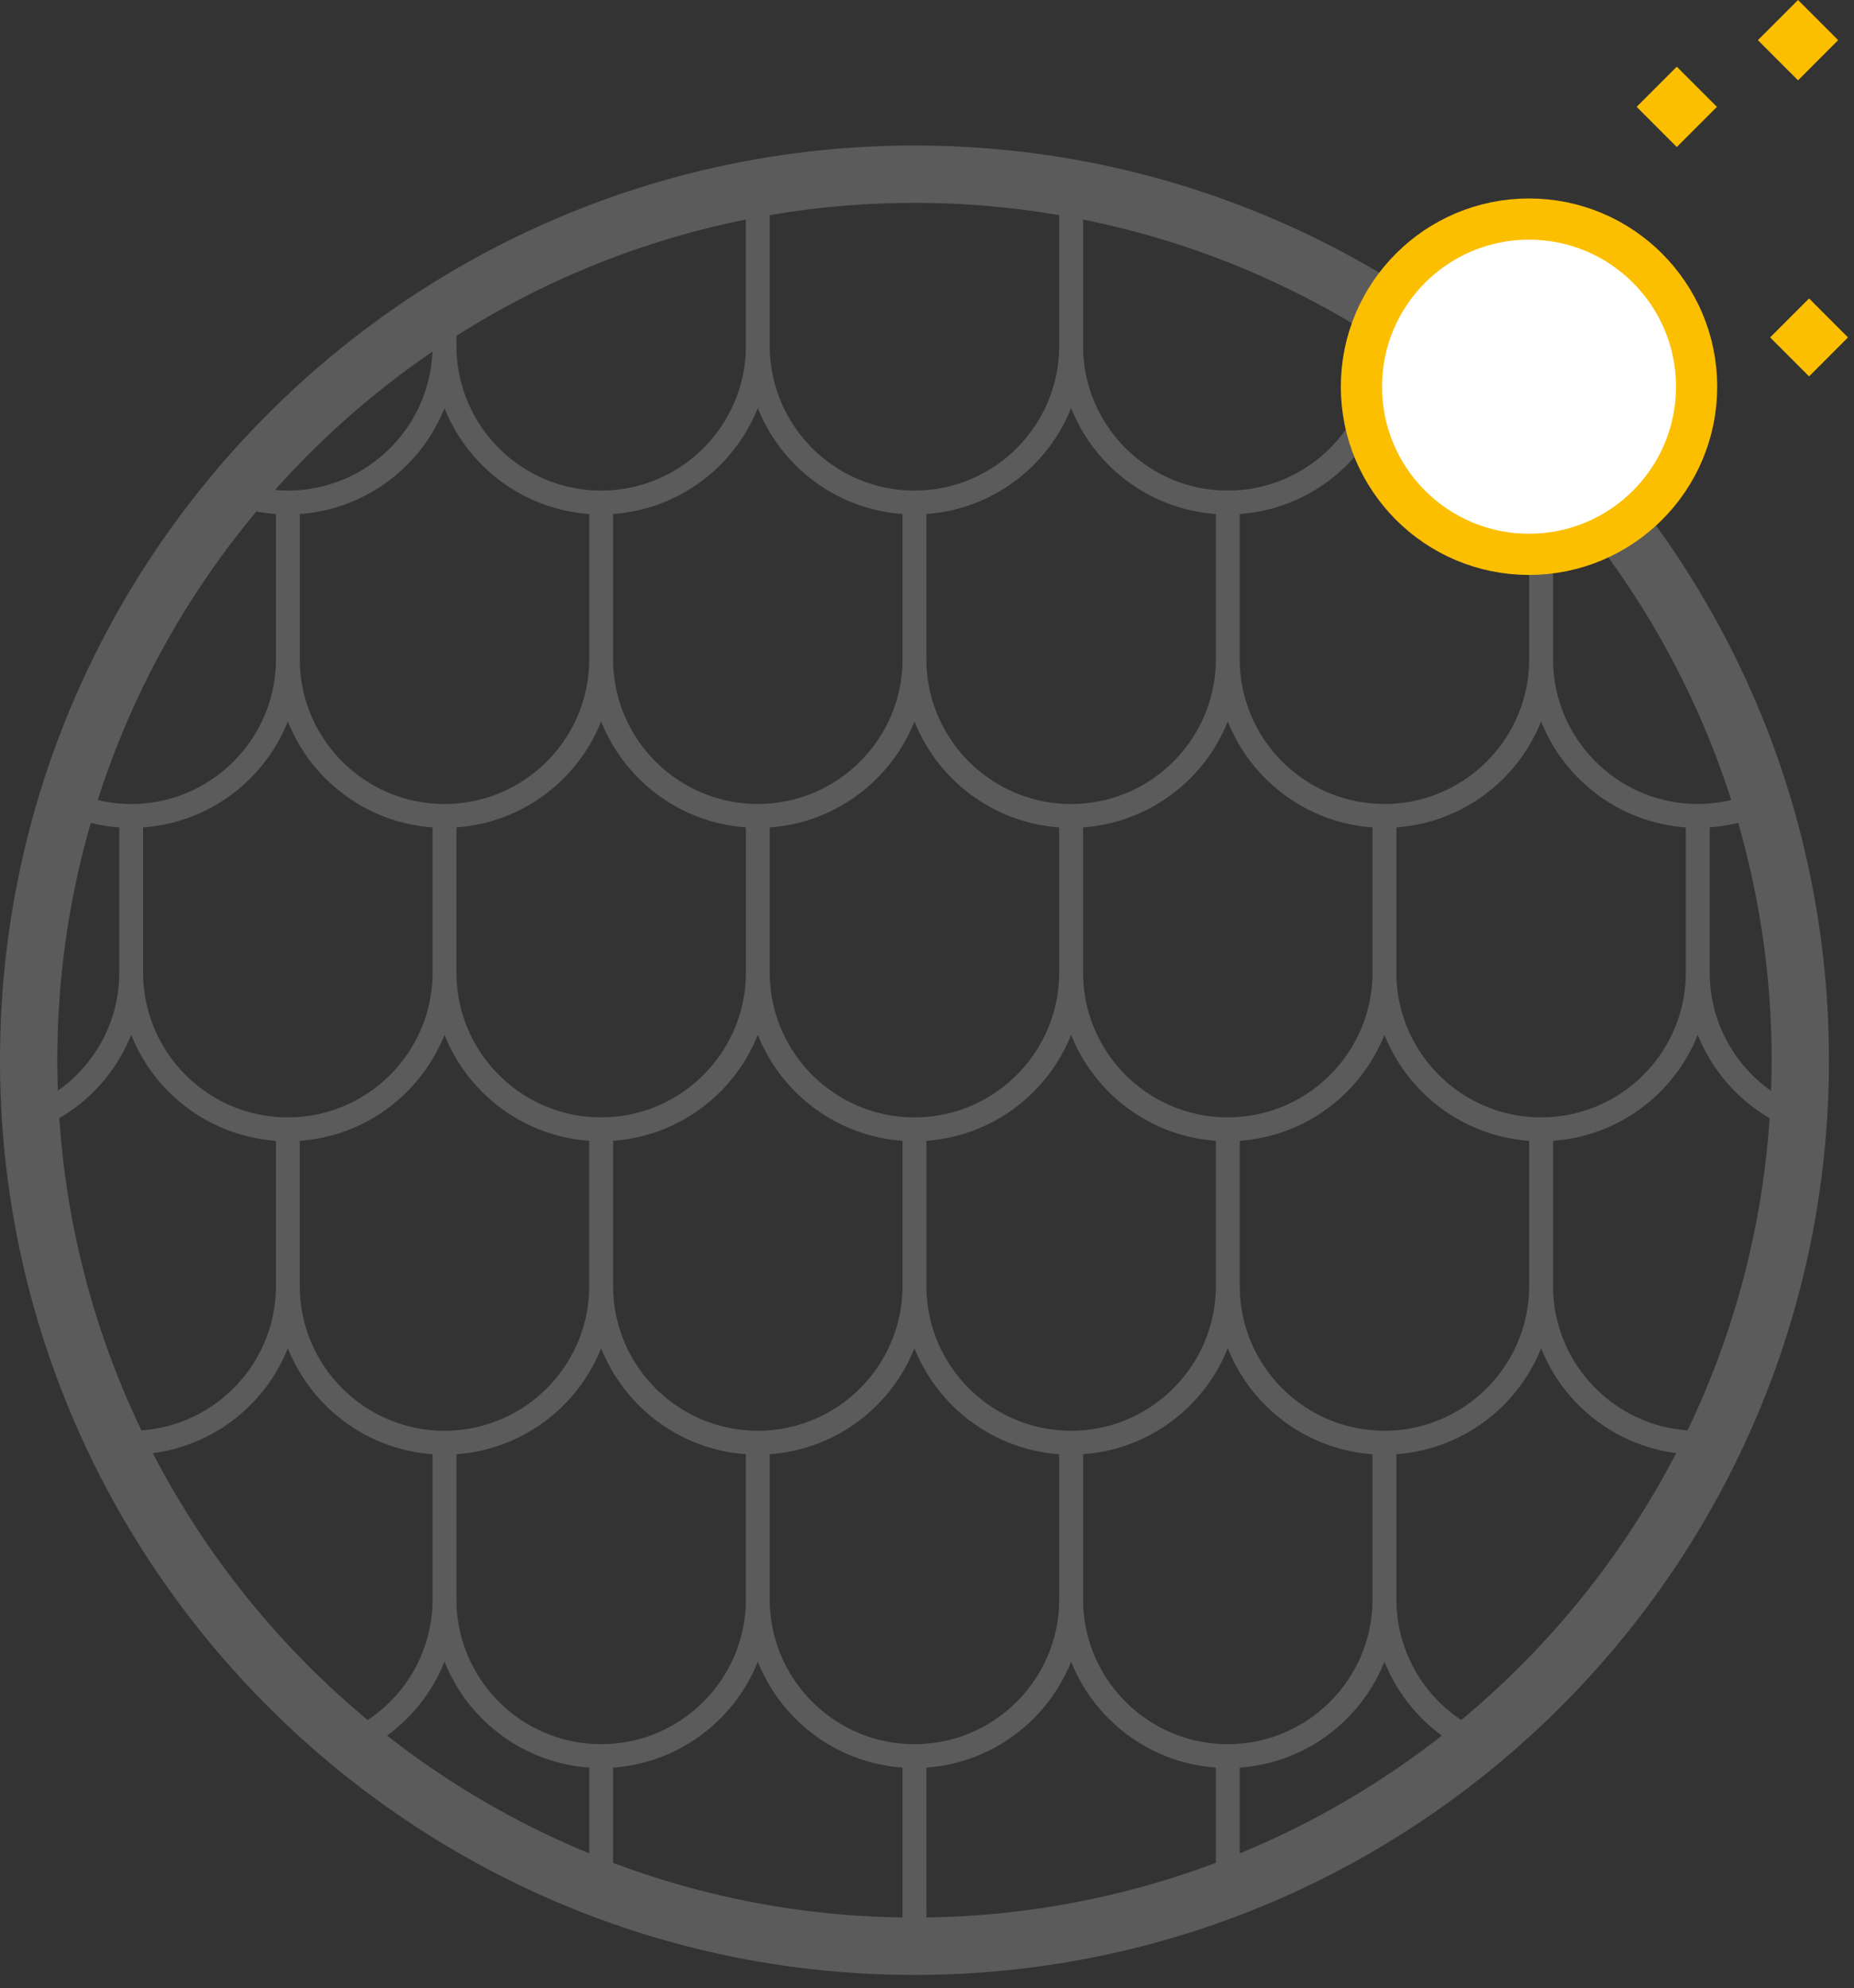 <svg width="111" height="119" viewBox="0 0 111 119" fill="none" xmlns="http://www.w3.org/2000/svg"><rect x="0" y="0" width="111" height="119" fill="#333333" stroke="none"/><path d="M54.75 8.71C24.56 8.71 0 33.27 0 63.46s24.56 54.75 54.75 54.75c30.189 0 54.75-24.56 54.75-54.75S84.939 8.71 54.75 8.71zm46.283 76.904c-4.49-.315-8.05-4.068-8.05-8.64v-8.692c3.939-.279 7.262-2.825 8.663-6.343a10.137 10.137 0 0 0 4.301 4.99 50.922 50.922 0 0 1-4.914 18.685zM3.553 66.925a10.129 10.129 0 0 0 4.302-4.985c1.401 3.518 4.723 6.064 8.664 6.343v8.692c0 4.572-3.56 8.325-8.052 8.64a50.925 50.925 0 0 1-4.914-18.69zm-.12-3.465c0-4.928.699-9.693 2.002-14.207.552.136 1.12.229 1.704.271v8.693c0 2.917-1.454 5.497-3.67 7.067a50.435 50.435 0 0 1-.037-1.824zm2.42-15.577a51.247 51.247 0 0 1 9.501-17.27c.381.074.77.126 1.165.153v8.693c0 4.778-3.886 8.664-8.664 8.664-.69 0-1.36-.087-2.003-.24zm2.716 10.333v-8.693c3.94-.279 7.262-2.825 8.664-6.342 1.401 3.517 4.723 6.064 8.664 6.342v8.693c0 4.777-3.887 8.664-8.664 8.664-4.777.001-8.664-3.887-8.664-8.664zm73.603-38.113v.596c0 4.778-3.886 8.664-8.664 8.664-4.777 0-8.663-3.886-8.663-8.664v-7.557a51.015 51.015 0 0 1 17.327 6.96zM44.655 87.04v8.693c0 4.778-3.886 8.664-8.664 8.664-4.776 0-8.663-3.886-8.663-8.664V87.04c3.94-.277 7.262-2.825 8.663-6.341 1.402 3.516 4.723 6.064 8.664 6.341zM27.327 58.216v-8.693c3.941-.279 7.263-2.825 8.664-6.342 1.402 3.517 4.723 6.064 8.664 6.342v8.693c0 4.777-3.886 8.664-8.664 8.664-4.776.001-8.663-3.887-8.663-8.664zm9.38 18.757v-8.691c3.94-.279 7.262-2.825 8.664-6.343 1.401 3.518 4.723 6.064 8.663 6.343v8.691c0 4.778-3.886 8.664-8.663 8.664-4.777.001-8.664-3.886-8.664-8.664zm9.379 10.067c3.94-.277 7.262-2.825 8.664-6.341 1.401 3.516 4.723 6.064 8.664 6.341v8.693c0 4.778-3.886 8.664-8.664 8.664s-8.664-3.886-8.664-8.664V87.04zm9.38-10.067v-8.691c3.94-.279 7.263-2.825 8.663-6.343 1.4 3.518 4.723 6.064 8.664 6.343v8.691c0 4.778-3.886 8.664-8.664 8.664s-8.664-3.886-8.664-8.664zm9.378 10.067c3.941-.277 7.263-2.825 8.664-6.341 1.4 3.516 4.724 6.064 8.664 6.341v8.693c0 4.778-3.886 8.664-8.664 8.664-4.777 0-8.663-3.886-8.663-8.664V87.04zm0-28.824v-8.693c3.941-.279 7.263-2.825 8.664-6.342 1.4 3.517 4.724 6.064 8.664 6.342v8.693c0 4.777-3.886 8.664-8.664 8.664-4.777 0-8.663-3.887-8.663-8.664zm9.38-18.758v-8.693c3.94-.278 7.263-2.826 8.664-6.342 1.4 3.517 4.723 6.064 8.663 6.342v8.693c0 4.778-3.886 8.663-8.663 8.663-4.778 0-8.664-3.886-8.664-8.663zm-1.431-8.692v8.693c0 4.778-3.886 8.664-8.664 8.664s-8.664-3.886-8.664-8.664v-8.693c3.941-.278 7.264-2.825 8.664-6.341 1.4 3.516 4.723 6.063 8.664 6.34zm-9.38 18.758v8.693c0 4.777-3.885 8.664-8.663 8.664-4.778 0-8.664-3.887-8.664-8.664v-8.693c3.94-.278 7.262-2.825 8.664-6.342 1.401 3.517 4.723 6.064 8.664 6.342zm-9.378-10.066c0 4.778-3.886 8.663-8.664 8.663-4.777 0-8.664-3.886-8.664-8.663v-8.693c3.94-.278 7.262-2.826 8.664-6.342 1.401 3.517 4.723 6.064 8.663 6.342v8.693zm-9.38-18.759c0 4.778-3.886 8.664-8.664 8.664-4.776 0-8.663-3.886-8.663-8.664v-.596a51.016 51.016 0 0 1 17.327-6.962V20.7zm-9.378 10.067v8.693c0 4.778-3.887 8.664-8.664 8.664-4.777 0-8.664-3.886-8.664-8.664v-8.693c3.941-.278 7.263-2.825 8.664-6.341 1.4 3.516 4.722 6.063 8.664 6.34zM17.948 68.283c3.941-.279 7.262-2.825 8.664-6.343 1.402 3.518 4.723 6.064 8.664 6.343v8.692c0 4.778-3.887 8.663-8.664 8.663-4.778 0-8.664-3.886-8.664-8.663v-8.692zm17.33 37.516v5.136a51.369 51.369 0 0 1-12.105-7.051 10.133 10.133 0 0 0 3.44-4.427c1.4 3.517 4.722 6.064 8.664 6.342zm1.429 0c3.94-.278 7.262-2.825 8.664-6.342 1.401 3.517 4.723 6.064 8.663 6.342v8.693c0 .092-.003.185-.007.277a50.992 50.992 0 0 1-17.32-3.269v-5.701zm18.758 8.692v-8.694c3.941-.277 7.264-2.825 8.664-6.34 1.4 3.515 4.723 6.063 8.664 6.34v5.702a51.041 51.041 0 0 1-17.32 3.269 6.823 6.823 0 0 1-.008-.277zm18.759-8.692c3.94-.278 7.263-2.825 8.664-6.342a10.13 10.13 0 0 0 3.44 4.427 51.365 51.365 0 0 1-12.104 7.051v-5.136zm0-28.826v-8.691c3.94-.279 7.263-2.825 8.664-6.343 1.4 3.518 4.723 6.064 8.663 6.343v8.691c0 4.778-3.886 8.664-8.663 8.664-4.778 0-8.664-3.886-8.664-8.664zm9.38-18.757v-8.693c3.939-.279 7.261-2.825 8.663-6.342 1.4 3.517 4.723 6.064 8.664 6.342v8.693c0 4.777-3.886 8.664-8.664 8.664s-8.664-3.887-8.664-8.664zm9.378-18.758v-8.693a9.44 9.44 0 0 0 1.162-.154 51.272 51.272 0 0 1 9.504 17.27 8.616 8.616 0 0 1-2.002.24c-4.778.002-8.664-3.886-8.664-8.663zm9.38 18.758v-8.693a9.952 9.952 0 0 0 1.703-.27 51.183 51.183 0 0 1 2.003 14.206c0 .613-.016 1.222-.036 1.83a8.647 8.647 0 0 1-3.67-7.073zM93.036 29.33c-.253.023-.51.034-.77.034-4.659 0-8.47-3.697-8.654-8.314a51.797 51.797 0 0 1 9.424 8.28zM63.414 12.88v7.82c0 4.778-3.886 8.664-8.664 8.664s-8.664-3.886-8.664-8.664v-7.822a51.363 51.363 0 0 1 17.328 0zm-37.526 8.17c-.185 4.616-3.995 8.313-8.655 8.313a8.85 8.85 0 0 1-.767-.038 51.704 51.704 0 0 1 9.422-8.275zM9.148 86.978a10.118 10.118 0 0 0 8.086-6.28c1.402 3.517 4.723 6.065 8.664 6.342v8.693a8.661 8.661 0 0 1-3.883 7.219A51.674 51.674 0 0 1 9.148 86.978zm78.336 15.972a8.656 8.656 0 0 1-3.88-7.218v-8.693c3.939-.278 7.261-2.825 8.663-6.341a10.115 10.115 0 0 0 8.085 6.279 51.64 51.64 0 0 1-12.868 15.973z" fill="#5B5B5B"/><circle cx="91.543" cy="23.146" r="10.034" fill="#fff" stroke="#FCBF00" stroke-width="2.466"/><path d="M100.39 3.992l-2.402 2.404L100.39 8.8l2.403-2.404-2.403-2.404zM107.649 0l-2.403 2.404 2.403 2.404 2.402-2.404L107.649 0zm.661 17.864l-2.331 2.332 2.331 2.333 2.33-2.332-2.33-2.333z" fill="#FCBF00"/></svg>